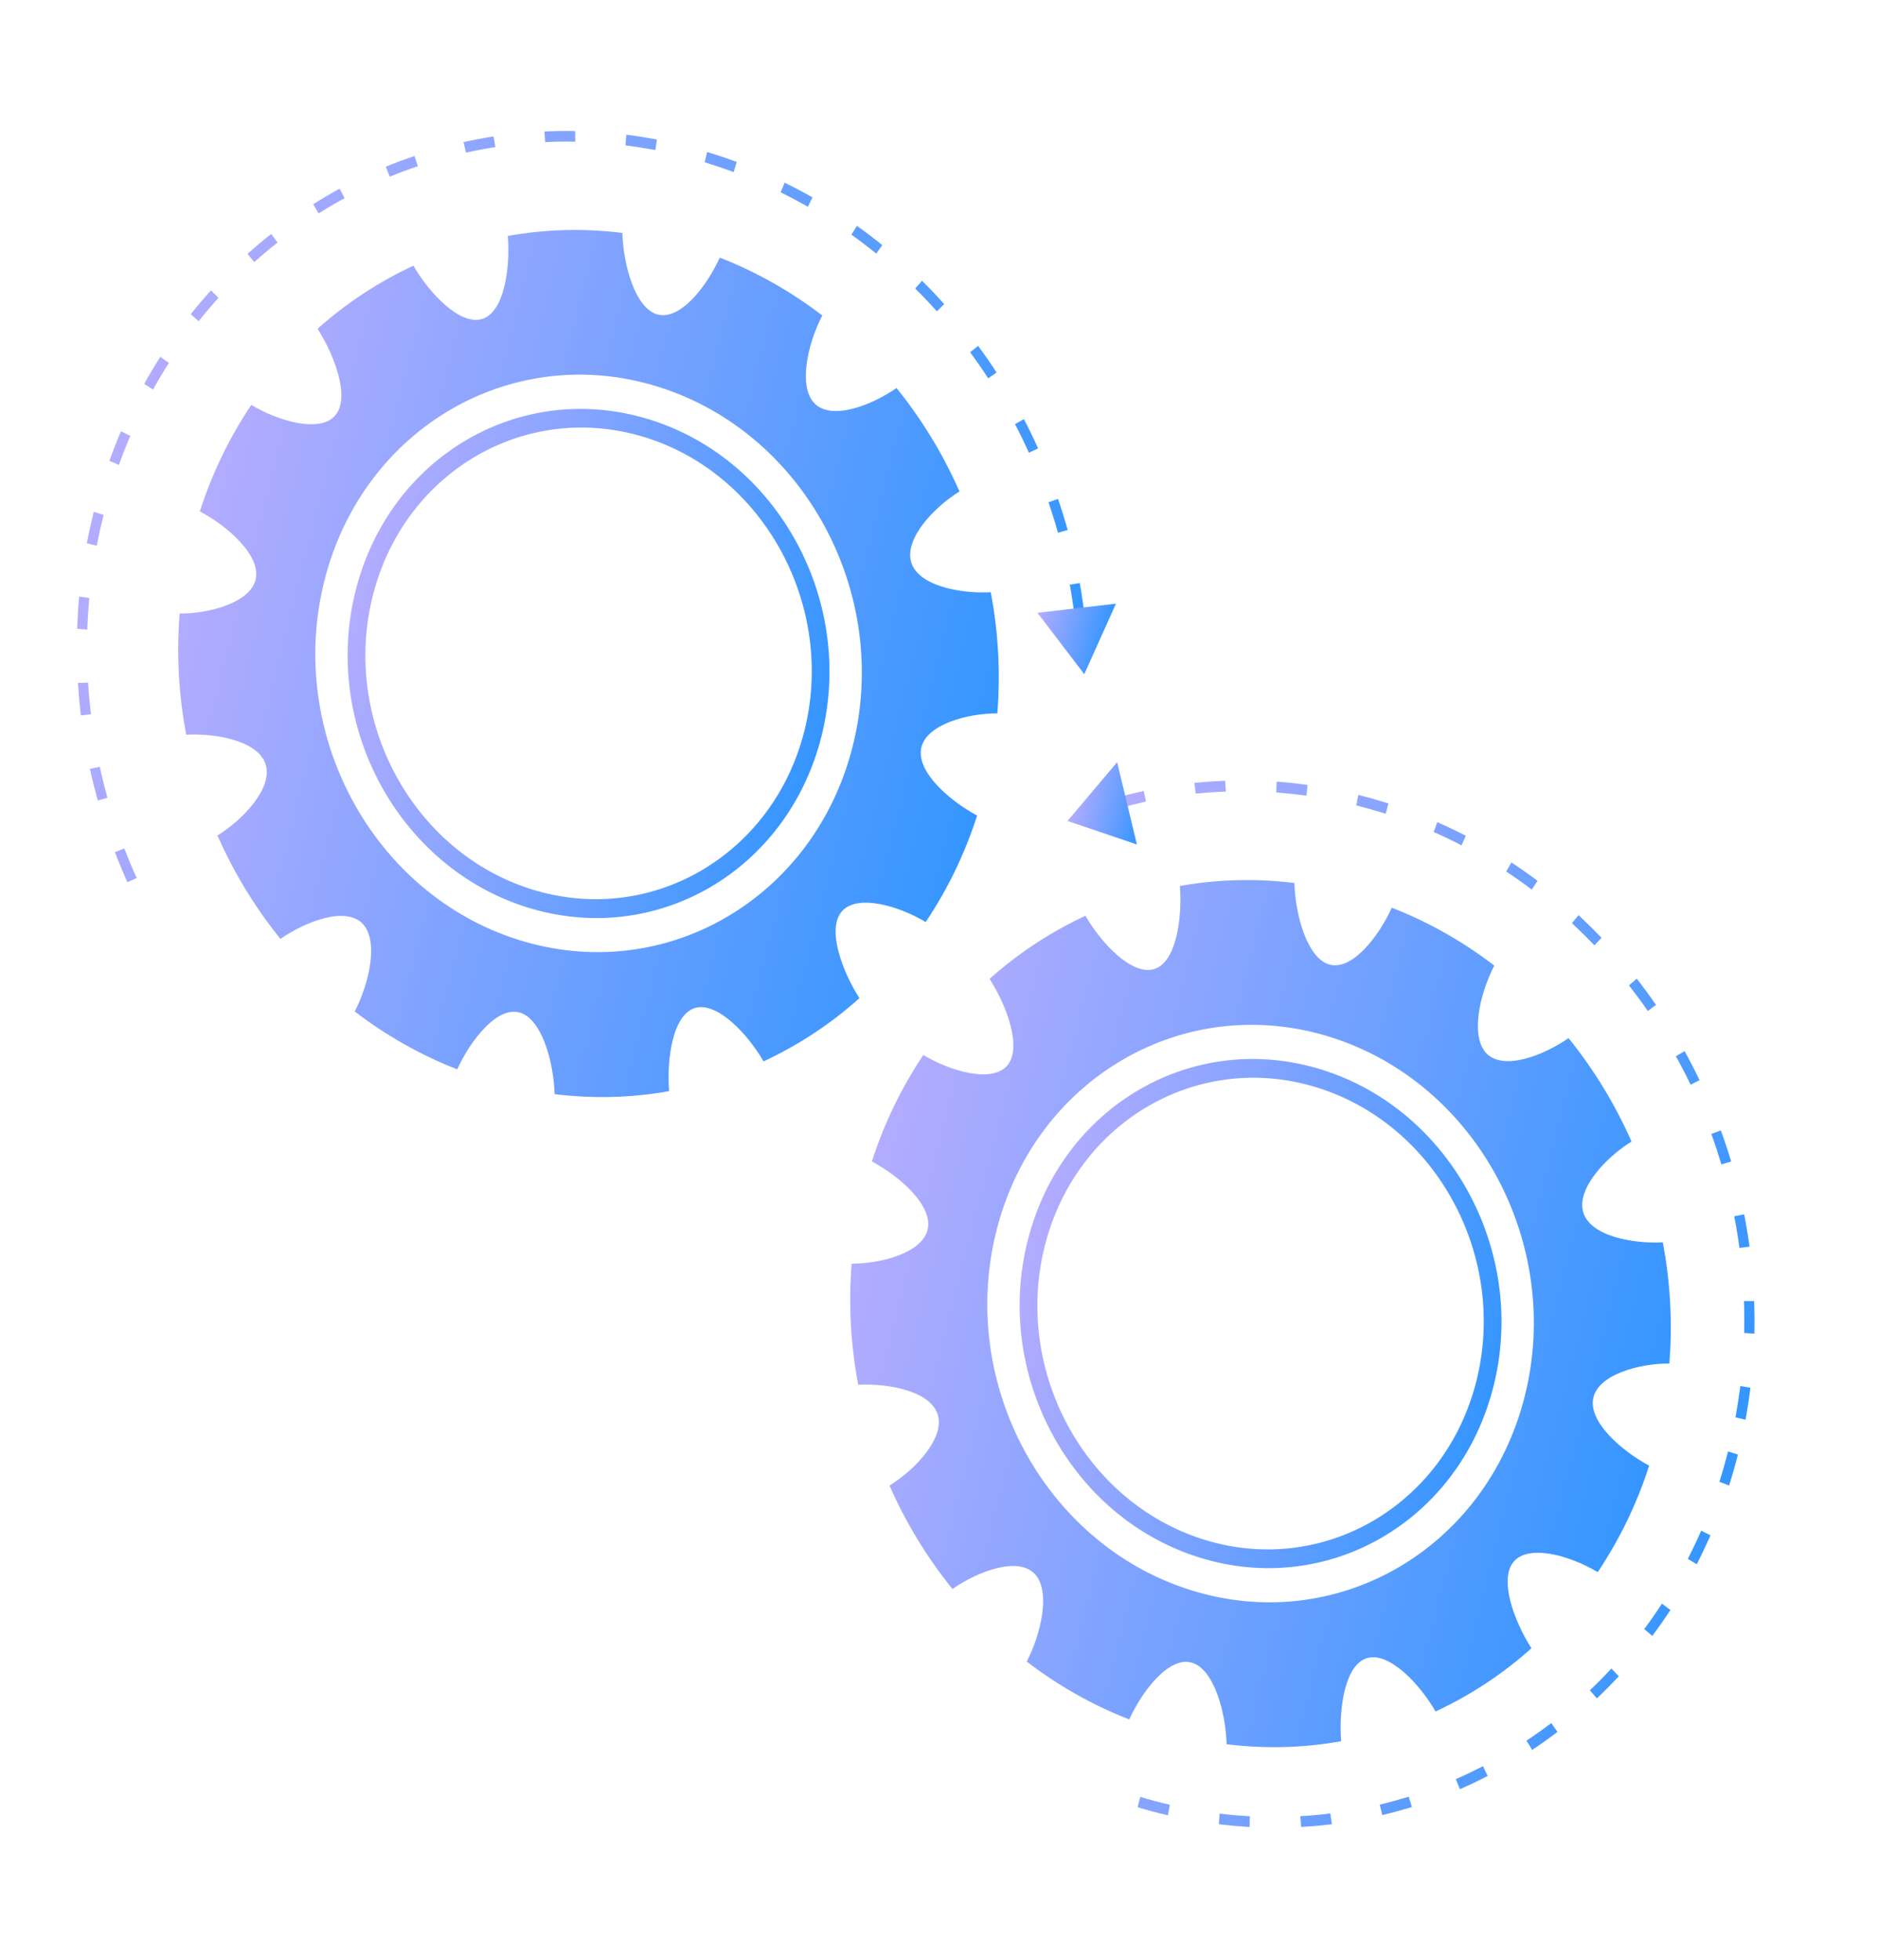 <svg width="229" height="239" viewBox="0 0 229 239" fill="none" xmlns="http://www.w3.org/2000/svg">
<path d="M112.36 91.093C113.055 88.345 117.863 86.984 121.615 86.984C122.011 81.99 121.728 77.025 120.811 72.213C117.047 72.412 111.84 71.413 111.079 68.438C110.364 65.64 113.804 61.912 116.998 59.923C115 55.394 112.415 51.142 109.321 47.312C106.215 49.465 101.316 51.339 99.263 49.123C97.335 47.028 98.489 41.905 100.264 38.467C96.494 35.576 92.301 33.175 87.766 31.412C86.158 34.956 82.874 39.193 80.081 38.316C77.456 37.491 76.011 32.364 75.888 28.398C71.145 27.816 66.453 27.953 61.926 28.766C62.238 32.751 61.458 38.235 58.669 38.93C56.043 39.595 52.401 35.837 50.412 32.395C46.189 34.359 42.25 36.941 38.724 40.086C40.864 43.44 42.799 48.68 40.767 50.778C38.846 52.747 33.969 51.364 30.643 49.371C28.029 53.263 25.892 57.617 24.37 62.353C27.779 64.169 31.899 67.779 31.159 70.703C30.464 73.451 25.656 74.811 21.904 74.811C21.507 79.806 21.791 84.771 22.708 89.583C26.471 89.383 31.678 90.383 32.439 93.358C33.155 96.156 29.715 99.883 26.52 101.873C28.515 106.414 31.104 110.654 34.197 114.483C37.304 112.331 42.203 110.456 44.255 112.672C46.183 114.768 45.033 119.878 43.254 123.329C47.025 126.22 51.218 128.62 55.752 130.384C57.373 126.843 60.645 122.602 63.438 123.48C66.062 124.304 67.508 129.431 67.627 133.41C72.37 133.992 77.075 133.859 81.589 133.042C81.278 129.057 82.054 123.586 84.847 122.878C87.473 122.213 91.115 125.972 93.103 129.413C97.338 127.453 101.281 124.858 104.795 121.709C102.655 118.355 100.72 113.115 102.752 111.018C104.673 109.048 109.562 110.435 112.875 112.424C115.49 108.532 117.627 104.179 119.148 99.442C115.743 97.614 111.62 94.016 112.36 91.093ZM63.239 114.6C45.453 109.013 34.854 89.389 39.564 70.77C44.275 52.151 62.512 41.587 80.298 47.174C98.084 52.762 108.683 72.385 103.973 91.004C99.262 109.624 81.025 120.188 63.239 114.6Z" fill="url(#paint0_linear_69_1245)"/>
<path d="M78.736 53.347C93.238 57.903 101.917 73.97 98.076 89.151C94.235 104.333 79.303 112.983 64.801 108.427C50.299 103.871 41.62 87.804 45.461 72.622C49.302 57.441 64.222 48.787 78.736 53.347ZM79.285 51.176C63.609 46.251 47.528 55.556 43.373 71.98C39.22 88.391 48.557 105.694 64.245 110.623C79.922 115.548 96.003 106.243 100.158 89.819C104.313 73.396 94.962 56.101 79.285 51.176Z" fill="url(#paint1_linear_69_1245)"/>
<path d="M194.305 170.359C195 167.611 199.808 166.25 203.56 166.251C203.957 161.256 203.673 156.291 202.756 151.479C198.993 151.678 193.786 150.679 193.025 147.704C192.309 144.906 195.749 141.178 198.944 139.189C196.946 134.66 194.36 130.408 191.267 126.578C188.16 128.731 183.261 130.605 181.209 128.389C179.281 126.294 180.434 121.171 182.21 117.733C178.439 114.842 174.246 112.441 169.711 110.678C168.103 114.222 164.819 118.459 162.026 117.582C159.402 116.757 157.956 111.63 157.834 107.664C153.091 107.082 148.398 107.219 143.872 108.032C144.183 112.017 143.403 117.501 140.614 118.196C137.988 118.861 134.346 115.103 132.357 111.661C128.134 113.625 124.195 116.207 120.669 119.352C122.809 122.706 124.744 127.946 122.712 130.044C120.791 132.013 115.914 130.63 112.589 128.638C109.974 132.529 107.837 136.883 106.316 141.619C109.725 143.435 113.844 147.045 113.104 149.969C112.409 152.717 107.601 154.077 103.849 154.077C103.453 159.072 103.736 164.037 104.653 168.849C108.417 168.65 113.624 169.649 114.385 172.624C115.1 175.422 111.66 179.149 108.466 181.139C110.46 185.68 113.049 189.92 116.143 193.749C119.249 191.597 124.148 189.723 126.201 191.939C128.129 194.034 126.978 199.144 125.199 202.595C128.97 205.486 133.163 207.886 137.698 209.65C139.318 206.109 142.59 201.868 145.383 202.746C148.008 203.57 149.453 208.697 149.572 212.676C154.315 213.258 159.02 213.125 163.535 212.308C163.223 208.323 163.999 202.852 166.792 202.144C169.418 201.479 173.06 205.238 175.049 208.679C179.284 206.719 183.226 204.124 186.74 200.975C184.6 197.621 182.665 192.382 184.697 190.284C186.618 188.314 191.507 189.701 194.821 191.69C197.435 187.798 199.572 183.445 201.094 178.708C197.688 176.88 193.565 173.282 194.305 170.359ZM145.181 193.879C127.395 188.291 116.796 168.668 121.507 150.049C126.217 131.429 144.454 120.865 162.24 126.453C180.026 132.04 190.625 151.663 185.915 170.283C181.204 188.902 162.967 199.466 145.181 193.879Z" fill="url(#paint2_linear_69_1245)"/>
<path d="M160.678 132.626C175.18 137.181 183.859 153.249 180.018 168.43C176.177 183.612 161.245 192.262 146.743 187.706C132.241 183.15 123.562 167.083 127.403 151.901C131.247 136.707 146.176 128.07 160.678 132.626ZM161.231 130.442C145.554 125.518 129.473 134.822 125.318 151.246C121.166 167.657 130.502 184.96 146.19 189.889C161.867 194.814 177.948 185.509 182.103 169.085C186.256 152.674 176.907 135.367 161.231 130.442Z" fill="url(#paint3_linear_69_1245)"/>
<path d="M15.538 107.572C14.992 106.359 14.477 105.129 14.012 103.902L15.16 103.451C15.619 104.65 16.125 105.864 16.665 107.047L15.538 107.572ZM11.924 97.608C11.574 96.335 11.242 95.041 10.962 93.75L12.164 93.492C12.439 94.755 12.761 96.032 13.105 97.276L11.924 97.608ZM9.862 87.226C9.702 85.918 9.587 84.584 9.505 83.274L10.743 83.23C10.816 84.524 10.941 85.82 11.095 87.099L9.862 87.226ZM9.406 76.672C9.454 75.362 9.531 74.034 9.653 72.734L10.889 72.906C10.773 74.181 10.69 75.48 10.649 76.765L9.406 76.672ZM10.586 66.24C10.832 64.965 11.119 63.676 11.439 62.411L12.636 62.787C12.322 64.027 12.041 65.291 11.802 66.541L10.586 66.24ZM14.501 56.694L13.336 56.193C13.772 54.978 14.248 53.761 14.753 52.582L15.887 53.154C15.385 54.322 14.916 55.513 14.501 56.694ZM18.663 47.496L17.584 46.805C18.203 45.688 18.872 44.574 19.556 43.504L20.592 44.262C19.914 45.306 19.278 46.391 18.663 47.496ZM131.028 75.136C130.873 73.857 130.686 72.555 130.45 71.291L131.664 71.091C131.893 72.379 132.089 73.698 132.246 75.019L131.028 75.136ZM24.219 39.168L23.26 38.313C24.054 37.318 24.881 36.348 25.725 35.41L26.633 36.316C25.803 37.246 24.995 38.195 24.219 39.168ZM129.005 64.956C128.661 63.712 128.266 62.466 127.853 61.241L129.014 60.835C129.445 62.092 129.834 63.364 130.199 64.628L129.005 64.956ZM31.004 31.957L30.185 30.956C31.122 30.114 32.091 29.297 33.074 28.524L33.841 29.576C32.876 30.328 31.922 31.137 31.004 31.957ZM125.466 55.205C124.938 54.025 124.359 52.842 123.767 51.71L124.85 51.104C125.46 52.269 126.048 53.467 126.581 54.676L125.466 55.205ZM38.848 26.024L38.19 24.898C39.235 24.24 40.328 23.596 41.42 23.006L42.018 24.167C40.941 24.748 39.878 25.375 38.848 26.024ZM120.503 46.128C119.805 45.057 119.056 43.984 118.298 42.948L119.269 42.172C120.049 43.227 120.806 44.317 121.522 45.421L120.503 46.128ZM47.526 21.544L47.046 20.325C48.188 19.845 49.368 19.418 50.542 19.017L50.949 20.267C49.806 20.651 48.649 21.085 47.526 21.544ZM114.251 37.959C113.393 37.013 112.507 36.072 111.596 35.178L112.429 34.236C113.36 35.151 114.267 36.111 115.134 37.074L114.251 37.959ZM56.82 18.609L56.524 17.326C57.73 17.056 58.964 16.822 60.187 16.638L60.401 17.935C59.218 18.118 58.01 18.347 56.82 18.609ZM106.849 30.915C105.862 30.119 104.845 29.34 103.815 28.61L104.487 27.537C105.538 28.286 106.579 29.073 107.587 29.89L106.849 30.915ZM66.483 17.331L66.386 16.029C67.627 15.973 68.886 15.95 70.133 15.976L70.151 17.28C68.932 17.248 67.7 17.267 66.483 17.331ZM98.513 25.215C97.431 24.591 96.303 23.993 95.187 23.453L95.68 22.27C96.817 22.83 97.957 23.431 99.075 24.066L98.513 25.215ZM76.265 17.726L76.375 16.422C77.614 16.581 78.867 16.786 80.101 17.011L79.919 18.293C78.709 18.075 77.479 17.878 76.265 17.726ZM89.458 20.978C88.489 20.619 87.526 20.29 86.533 19.978L85.923 19.786L86.228 18.53L86.862 18.729C87.867 19.045 88.854 19.382 89.835 19.744L89.458 20.978Z" fill="url(#paint4_linear_69_1245)"/>
<path d="M138.727 220.357L139.034 219.095C140.215 219.453 141.43 219.78 142.646 220.053L142.411 221.337C141.172 221.057 139.933 220.722 138.727 220.357ZM148.623 222.433L148.718 221.132C149.939 221.284 151.184 221.39 152.399 221.459L152.379 222.77C151.139 222.693 149.87 222.58 148.623 222.433ZM158.662 222.761L158.553 221.45C159.776 221.386 161 221.267 162.218 221.12L162.406 222.429C161.16 222.581 159.912 222.691 158.662 222.761ZM168.553 221.317L168.241 220.038C169.427 219.758 170.615 219.425 171.781 219.072L172.163 220.332C170.981 220.695 169.755 221.029 168.553 221.317ZM178.023 218.153L177.514 216.933C178.637 216.444 179.745 215.91 180.833 215.355L181.403 216.539C180.309 217.119 179.173 217.658 178.023 218.153ZM186.826 213.366L186.137 212.24C187.151 211.567 188.178 210.844 189.16 210.093L189.912 211.171C188.912 211.943 187.87 212.676 186.826 213.366ZM194.722 207.086L193.869 206.099C194.77 205.255 195.648 204.349 196.487 203.444L197.392 204.38C196.535 205.306 195.642 206.221 194.722 207.086ZM201.477 199.47L200.495 198.632C201.242 197.631 201.974 196.584 202.655 195.535L203.692 196.309C202.977 197.388 202.242 198.448 201.477 199.47ZM206.907 190.732L205.814 190.076C206.384 188.952 206.937 187.794 207.438 186.634L208.577 187.209C208.042 188.4 207.484 189.582 206.907 190.732ZM210.843 181.13L209.659 180.677C210.044 179.467 210.398 178.22 210.713 176.975L211.915 177.352C211.594 178.623 211.233 179.895 210.843 181.13ZM211.622 172.819C211.853 171.547 212.048 170.264 212.213 168.998L213.444 169.209C213.286 170.503 213.081 171.824 212.847 173.109L211.622 172.819ZM212.682 162.532C212.711 161.237 212.704 159.931 212.655 158.639L213.901 158.637C213.944 159.954 213.957 161.289 213.933 162.612L212.682 162.532ZM212.103 152.151C211.933 150.875 211.718 149.572 211.469 148.298L212.683 148.068C212.937 149.371 213.158 150.703 213.334 152.008L212.103 152.151ZM209.902 141.98C209.529 140.736 209.12 139.48 208.674 138.267L209.836 137.831C210.287 139.073 210.717 140.348 211.096 141.622L209.902 141.98ZM206.146 132.258C205.588 131.078 204.976 129.908 204.351 128.788L205.419 128.159C206.049 129.308 206.667 130.507 207.246 131.707L206.146 132.258ZM200.932 123.274C200.192 122.199 199.418 121.155 198.635 120.148L199.581 119.332C200.385 120.358 201.177 121.435 201.926 122.526L200.932 123.274ZM136.194 98.637L135.828 97.368C137.019 97.022 138.239 96.713 139.462 96.445L139.746 97.729C138.563 97.996 137.37 98.3 136.194 98.637ZM194.42 115.266C193.539 114.338 192.612 113.436 191.679 112.559L192.483 111.589C193.44 112.473 194.384 113.408 195.289 114.344L194.42 115.266ZM145.804 96.766L145.64 95.465C146.879 95.338 148.136 95.244 149.392 95.204L149.474 96.52C148.245 96.555 147.016 96.644 145.804 96.766ZM186.784 108.468C185.771 107.702 184.724 106.966 183.668 106.267L184.298 105.161C185.379 105.867 186.446 106.623 187.483 107.397L186.784 108.468ZM155.626 96.619L155.674 95.303C156.922 95.396 158.188 95.522 159.438 95.711L159.315 97.016C158.086 96.848 156.847 96.717 155.626 96.619ZM178.221 103.076C177.109 102.496 175.963 101.946 174.817 101.45L175.264 100.246C176.431 100.762 177.601 101.32 178.737 101.907L178.221 103.076ZM165.386 98.204L165.633 96.923C166.743 97.203 167.87 97.517 168.976 97.864L169.301 97.966L168.97 99.22L168.646 99.118C167.573 98.795 166.472 98.477 165.386 98.204Z" fill="url(#paint5_linear_69_1245)"/>
<path d="M132.213 82.204L126.503 74.717L136.074 73.609L132.213 82.204Z" fill="url(#paint6_linear_69_1245)"/>
<path d="M130.169 100.1L136.22 92.938L138.634 102.97L130.169 100.1Z" fill="url(#paint7_linear_69_1245)"/>
<defs>
<linearGradient id="paint0_linear_69_1245" x1="120.005" y1="96.055" x2="22.11" y2="71.287" gradientUnits="userSpaceOnUse">
<stop stop-color="#3596FF"/>
<stop offset="1" stop-color="#B3ACFF"/>
</linearGradient>
<linearGradient id="paint1_linear_69_1245" x1="100.158" y1="89.819" x2="42.547" y2="75.243" gradientUnits="userSpaceOnUse">
<stop stop-color="#3596FF"/>
<stop offset="1" stop-color="#B3ACFF"/>
</linearGradient>
<linearGradient id="paint2_linear_69_1245" x1="201.951" y1="175.321" x2="104.055" y2="150.553" gradientUnits="userSpaceOnUse">
<stop stop-color="#3596FF"/>
<stop offset="1" stop-color="#B3ACFF"/>
</linearGradient>
<linearGradient id="paint3_linear_69_1245" x1="182.103" y1="169.085" x2="124.492" y2="154.51" gradientUnits="userSpaceOnUse">
<stop stop-color="#3596FF"/>
<stop offset="1" stop-color="#B3ACFF"/>
</linearGradient>
<linearGradient id="paint4_linear_69_1245" x1="129.06" y1="87.606" x2="12.526" y2="58.116" gradientUnits="userSpaceOnUse">
<stop stop-color="#3596FF"/>
<stop offset="1" stop-color="#B3ACFF"/>
</linearGradient>
<linearGradient id="paint5_linear_69_1245" x1="211.917" y1="177.346" x2="121.385" y2="154.433" gradientUnits="userSpaceOnUse">
<stop stop-color="#3596FF"/>
<stop offset="1" stop-color="#B3ACFF"/>
</linearGradient>
<linearGradient id="paint6_linear_69_1245" x1="134.889" y1="78.133" x2="126.204" y2="75.858" gradientUnits="userSpaceOnUse">
<stop stop-color="#3596FF"/>
<stop offset="1" stop-color="#B3ACFF"/>
</linearGradient>
<linearGradient id="paint7_linear_69_1245" x1="139.762" y1="98.662" x2="131.137" y2="96.403" gradientUnits="userSpaceOnUse">
<stop stop-color="#3596FF"/>
<stop offset="1" stop-color="#B3ACFF"/>
</linearGradient>
</defs>
</svg>
